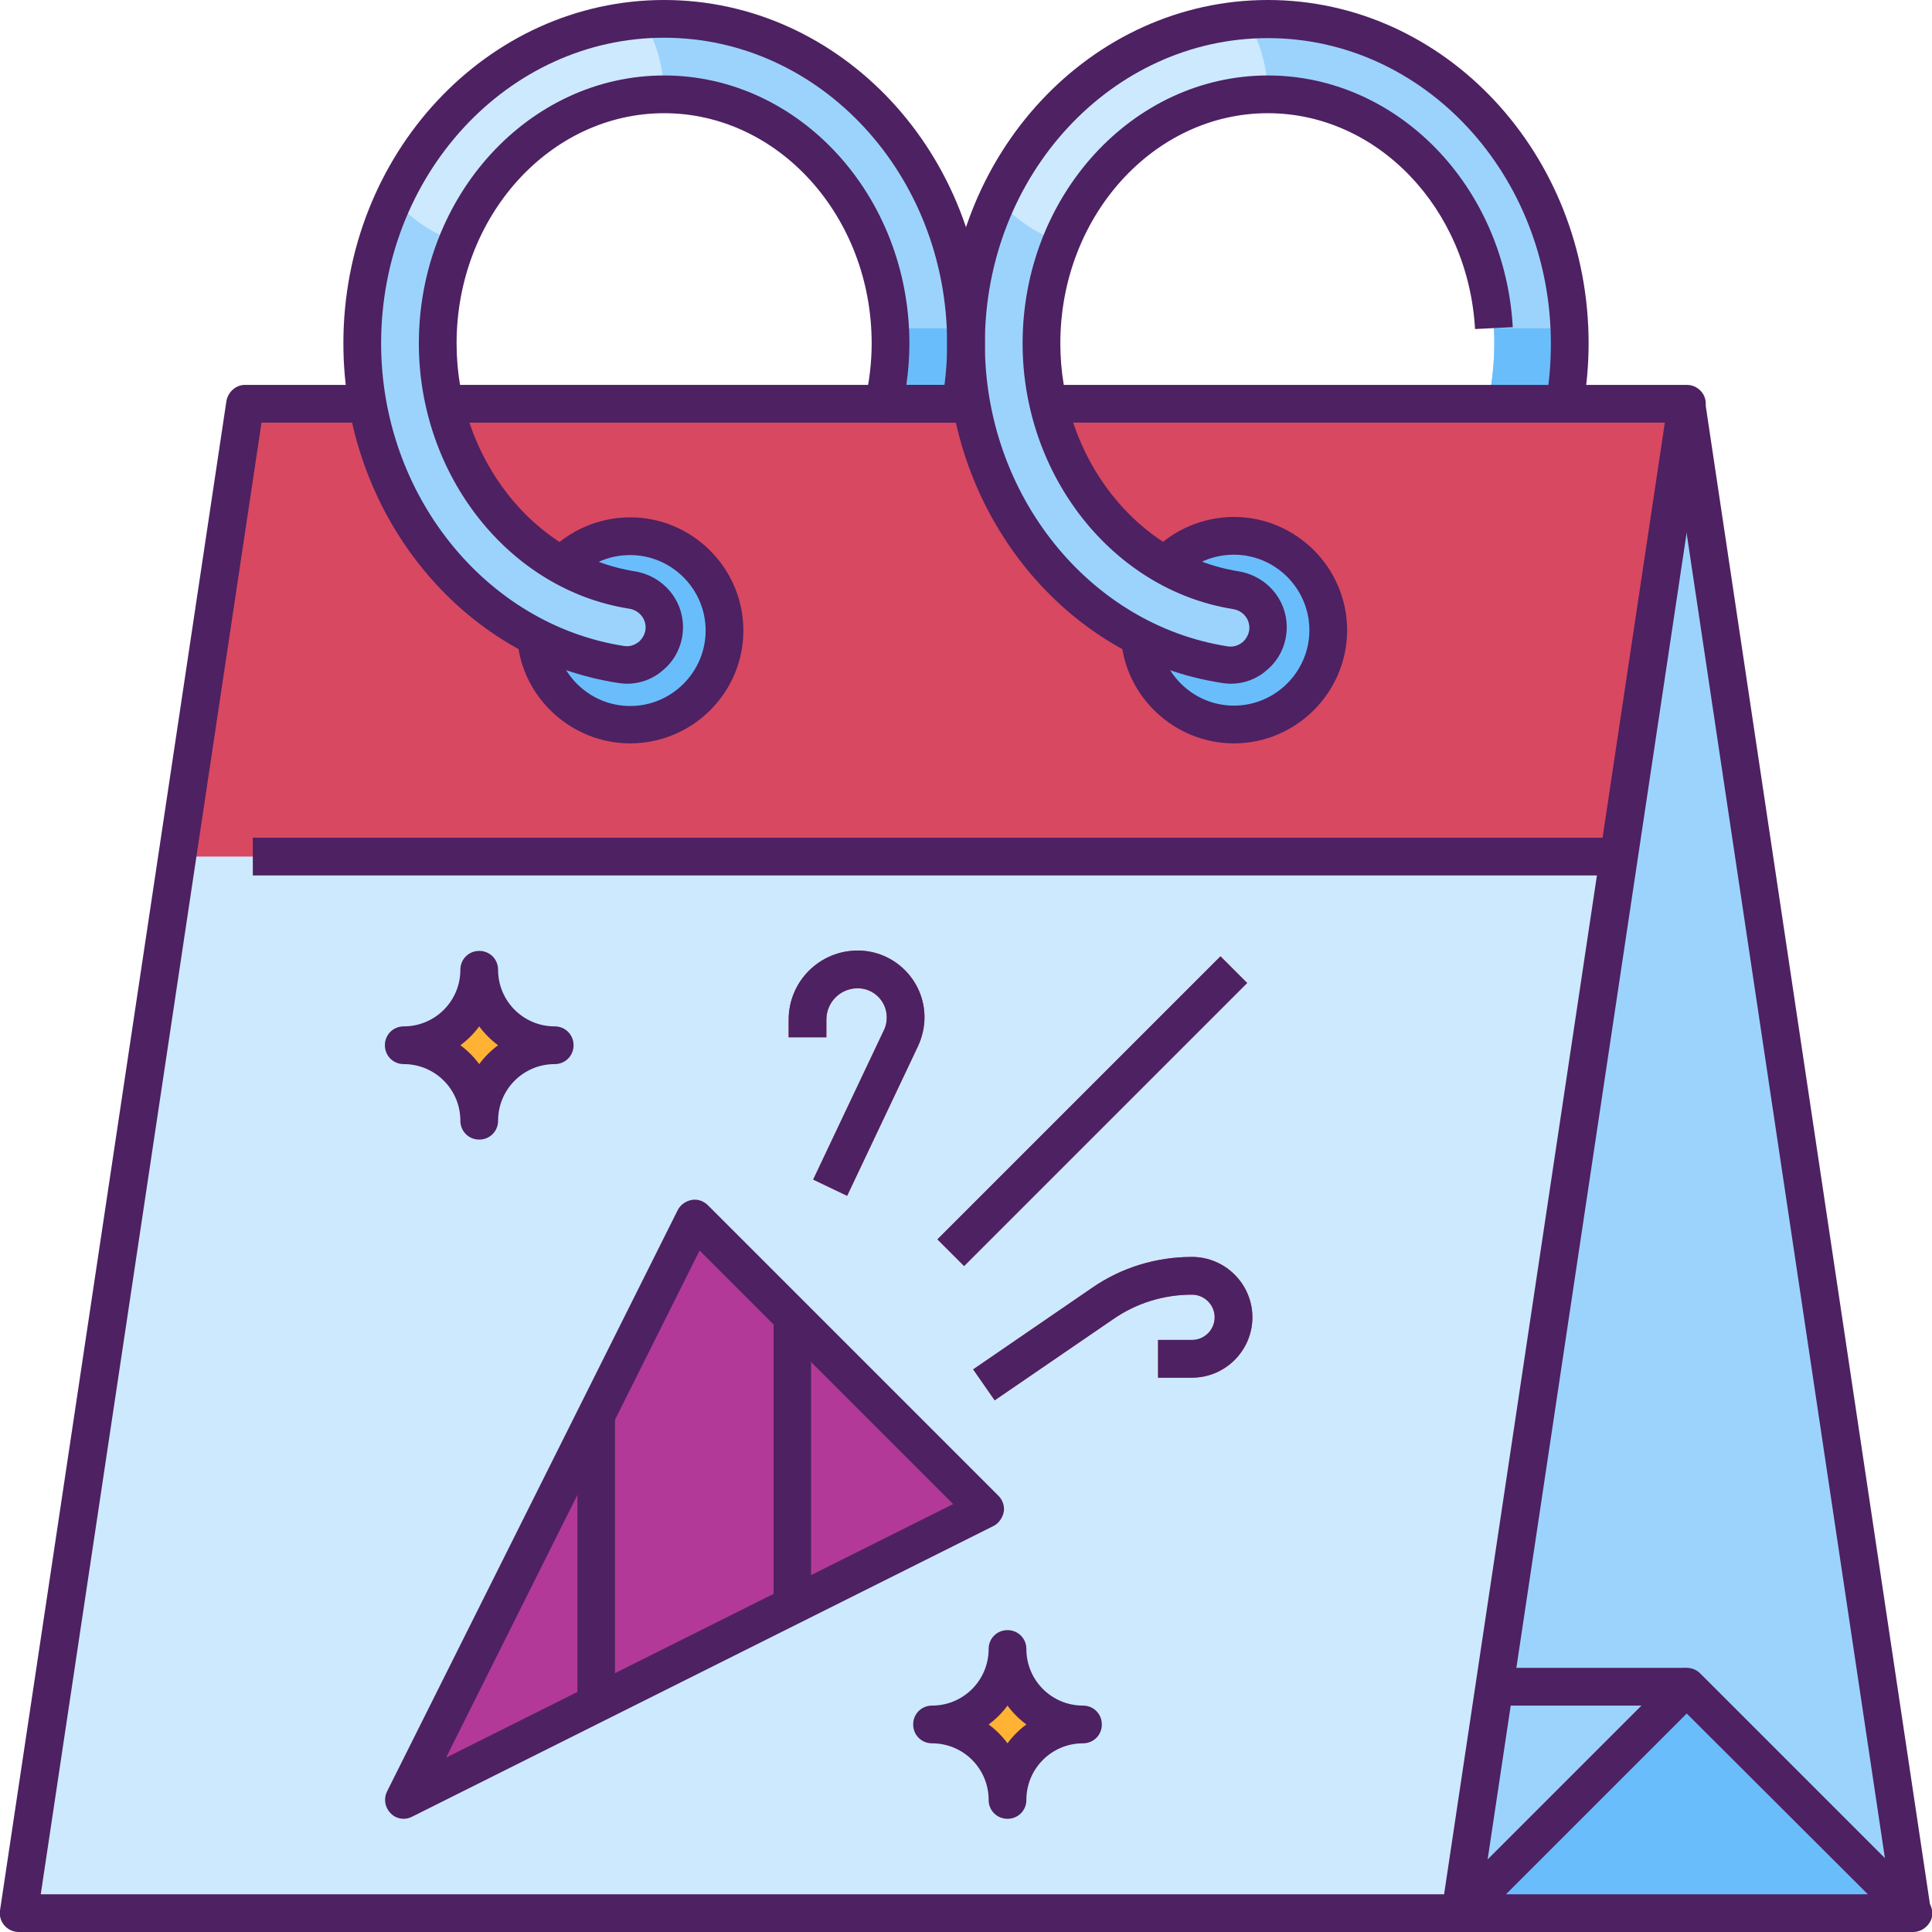 <svg id="Layer_1" enable-background="new 0 0 512 512" height="512" viewBox="0 0 512 512" width="512" xmlns="http://www.w3.org/2000/svg"><g id="XMLID_1_"><g id="XMLID_5088_"><path id="XMLID_1468_" d="m447 107h-382l60 400h382z" fill="#9cd3fc"/><path id="XMLID_1469_" d="m65 107h382l-60 400h-382z" fill="#cde9fe"/><path id="XMLID_1508_" d="m127 297c0-11-9-20-20-20 11 0 20-9 20-20 0 11 9 20 20 20-11 0-20 9-20 20z" fill="#ffb233"/><path id="XMLID_1507_" d="m267 477c0-11-9-20-20-20 11 0 20-9 20-20 0 11 9 20 20 20-11 0-20 9-20 20z" fill="#ffb233"/><path id="XMLID_1467_" d="m429 227 18-120h-382l-18 120z" fill="#d84861"/><circle id="XMLID_1462_" cx="167" cy="167" fill="#6abdfb" r="25"/><circle id="XMLID_1461_" cx="327" cy="167" fill="#6abdfb" r="25"/><path id="XMLID_1466_" d="m276 91c0-36.4 26.9-66 60-66s60 29.6 60 66c0 5.5-.6 10.9-1.8 16h20.4c.9-5.2 1.4-10.5 1.4-16 0-47.4-35.9-86-80-86s-80 38.6-80 86c0 43.3 29.9 79.2 68.6 85.1 6 .9 11.4-3.8 11.4-9.9 0-5-3.7-9.1-8.6-9.9-29-4.6-51.4-32.1-51.4-65.3z" fill="#9cd3fc"/><path id="XMLID_1465_" d="m116 91c0-36.4 26.9-66 60-66s60 29.6 60 66c0 5.5-.6 10.9-1.8 16h20.4c.9-5.2 1.4-10.5 1.4-16 0-47.4-35.9-86-80-86s-80 38.6-80 86c0 43.3 29.9 79.2 68.6 85.1 6 .9 11.4-3.8 11.4-9.9 0-5-3.7-9.1-8.6-9.9-29-4.6-51.4-32.1-51.4-65.3z" fill="#9cd3fc"/><path id="XMLID_1464_" d="m447 447-60 60h120z" fill="#6abdfb"/><path id="XMLID_1460_" d="m107 477 154-77-77-77z" fill="#b23998"/><path id="XMLID_1567_" d="m153 454 10-5v-84l-10 20z" fill="#ffc970"/><path id="XMLID_1568_" d="m205 428 10-5v-69l-10-10z" fill="#ffc970"/><g id="XMLID_1457_"><path id="XMLID_2837_" d="m284.5 241.5h10v106.1h-10z" fill="#d84861" transform="matrix(.707 .707 -.707 .707 293.036 -118.45)"/></g><g id="XMLID_1456_"><path id="XMLID_2836_" d="m224.5 316.9-9-4.3 18.8-39.7c.5-1 .7-2.2.7-3.3 0-4.2-3.4-7.7-7.7-7.7-4.6 0-8.3 3.7-8.3 8.3v4.7h-10v-4.7c0-10.1 8.2-18.3 18.3-18.3 9.7 0 17.7 7.9 17.7 17.7 0 2.6-.6 5.2-1.7 7.6z" fill="#d84861"/></g><g id="XMLID_1455_"><path id="XMLID_2835_" d="m263.6 371.1-5.7-8.2 31.5-21.6c7.8-5.4 17-8.2 26.5-8.2 8.8 0 16 7.2 16 16s-7.2 16-16 16h-9v-10h9c3.3 0 6-2.7 6-6s-2.7-6-6-6c-7.5 0-14.7 2.2-20.9 6.5z" fill="#d84861"/></g><path id="XMLID_818_" d="m415.9 87h-20c.1 1.3.1 2.7.1 4 0 5.5-.6 10.9-1.8 16h20.4c.9-5.2 1.4-10.5 1.4-16 0-1.3 0-2.7-.1-4z" fill="#6abdfb"/><path id="XMLID_819_" d="m255.9 87h-20c.1 1.3.1 2.7.1 4 0 5.5-.6 10.9-1.8 16h20.4c.9-5.2 1.4-10.5 1.4-16 0-1.3 0-2.7-.1-4z" fill="#6abdfb"/><g fill="#cde9fe"><path id="XMLID_824_" d="m170.5 5.2c-29 2.1-53.9 21-66.2 47.6 4.5 5.1 10.3 9.1 16.8 11.4 9.4-23 30.5-39.2 54.9-39.2-.1-7.2-2.1-13.9-5.5-19.8z"/><path id="XMLID_816_" d="m330.5 5.2c-29 2.1-53.9 21-66.2 47.6 4.5 5.1 10.3 9.1 16.8 11.4 9.4-23 30.5-39.2 54.9-39.2-.1-7.2-2.1-13.9-5.5-19.8z"/></g></g><g id="XMLID_4737_"><g id="XMLID_15_"><path id="XMLID_4218_" d="m127 302c-2.8 0-5-2.2-5-5 0-8.3-6.7-15-15-15-2.8 0-5-2.2-5-5s2.2-5 5-5c8.3 0 15-6.7 15-15 0-2.8 2.2-5 5-5s5 2.2 5 5c0 8.3 6.7 15 15 15 2.8 0 5 2.2 5 5s-2.2 5-5 5c-8.3 0-15 6.7-15 15 0 2.8-2.2 5-5 5zm-5-25c1.9 1.4 3.6 3.1 5 5 1.4-1.9 3.1-3.6 5-5-1.9-1.4-3.6-3.1-5-5-1.4 1.9-3.1 3.6-5 5z" fill="#4d2162"/></g><g id="XMLID_383_"><path id="XMLID_4215_" d="m267 482c-2.8 0-5-2.2-5-5 0-8.3-6.7-15-15-15-2.8 0-5-2.2-5-5s2.2-5 5-5c8.3 0 15-6.7 15-15 0-2.8 2.2-5 5-5s5 2.2 5 5c0 8.3 6.7 15 15 15 2.8 0 5 2.2 5 5s-2.2 5-5 5c-8.3 0-15 6.7-15 15 0 2.8-2.2 5-5 5zm-5-25c1.9 1.4 3.6 3.1 5 5 1.4-1.9 3.1-3.6 5-5-1.9-1.4-3.6-3.1-5-5-1.4 1.9-3.1 3.6-5 5z" fill="#4d2162"/></g><g id="XMLID_1594_"><path id="XMLID_4059_" d="m274.8 302h404.5v10h-404.5z" fill="#4d2162" transform="matrix(.148 .989 -.989 .148 709.845 -210.263)"/></g><g id="XMLID_1195_"><path id="XMLID_4058_" d="m67 222h362v10h-362z" fill="#4d2162"/></g><g id="XMLID_1193_"><path id="XMLID_4057_" d="m326.1 181.2c-.7 0-1.5-.1-2.2-.2-41.6-6.3-72.9-45-72.9-90 0-50.2 38.1-91 85-91s85 40.8 85 91c0 5.6-.5 11.3-1.5 16.9l-9.8-1.7c.9-5 1.3-10.1 1.3-15.1 0-44.7-33.6-81-75-81s-75 36.3-75 81c0 40.1 27.7 74.5 64.4 80.2 1.9.3 3.2-.6 3.9-1.1 1.1-1 1.8-2.4 1.8-3.8 0-2.5-1.8-4.6-4.4-5-31.8-5.1-55.7-35.4-55.7-70.4 0-39.1 29.2-71 65-71 34.3 0 62.8 29.3 64.9 66.7l-10 .5c-1.8-32-25.9-57.2-54.9-57.2-30.3 0-55 27.4-55 61 0 30.2 20.3 56.1 47.2 60.4 7.4 1.2 12.8 7.4 12.8 14.8 0 4.4-1.9 8.6-5.3 11.4-2.7 2.4-6.1 3.6-9.6 3.6z" fill="#4d2162"/></g><g id="XMLID_1192_"><path id="XMLID_4054_" d="m166.1 181.2c-.7 0-1.5-.1-2.2-.2-41.6-6.3-72.9-45-72.9-90 0-50.2 38.1-91 85-91s85 40.8 85 91c0 5.6-.5 11.3-1.5 16.9-.4 2.4-2.5 4.1-4.9 4.1h-20.4c-1.5 0-3-.7-3.9-1.9s-1.3-2.7-1-4.2c1.1-4.9 1.7-9.9 1.7-14.9 0-33.6-24.7-61-55-61s-55 27.4-55 61c0 30.2 20.3 56.1 47.2 60.4 7.4 1.2 12.8 7.4 12.8 14.8 0 4.4-1.9 8.6-5.3 11.4-2.7 2.4-6.1 3.6-9.6 3.6zm9.9-171.2c-41.4 0-75 36.3-75 81 0 40.1 27.7 74.5 64.4 80.2 1.9.3 3.2-.6 3.9-1.1 1.1-1 1.8-2.4 1.8-3.8 0-2.5-1.8-4.6-4.4-5-31.8-5-55.7-35.3-55.7-70.3 0-39.1 29.2-71 65-71s65 31.9 65 71c0 3.7-.3 7.4-.8 11h10.1c.5-3.7.7-7.4.7-11 0-44.7-33.6-81-75-81z" fill="#4d2162"/></g><g id="XMLID_1191_"><path id="XMLID_4051_" d="m507 512h-120c-2 0-3.8-1.2-4.6-3.1s-.3-4 1.1-5.4l60-60c2-2 5.1-2 7.1 0l60 60c1.4 1.4 1.9 3.6 1.1 5.4-.9 1.9-2.7 3.1-4.7 3.1zm-107.9-10h95.9l-48-47.9z" fill="#4d2162"/></g><g id="XMLID_1190_"><path id="XMLID_4050_" d="m396 442h51v10h-51z" fill="#4d2162"/></g><g id="XMLID_2500_"><path id="XMLID_4049_" d="m167 197c-15.6 0-28.8-12.2-29.9-27.7l10-.7c.8 10.4 9.5 18.5 19.9 18.5 11 0 20-9 20-20s-9-20-20-20c-5.6 0-10.7 2.2-14.5 6.3l-7.3-6.9c5.6-6 13.6-9.4 21.8-9.4 16.5 0 30 13.5 30 30s-13.5 29.9-30 29.9z" fill="#4d2162"/></g><g id="XMLID_1189_"><path id="XMLID_4048_" d="m327 197c-15.6 0-28.8-12.2-29.9-27.8l10-.7c.8 10.4 9.5 18.5 19.9 18.5 11 0 20-9 20-20s-9-20-20-20c-5.6 0-10.7 2.2-14.5 6.3l-7.3-6.9c5.6-6 13.6-9.4 21.8-9.4 16.5 0 30 13.5 30 30s-13.5 30-30 30z" fill="#4d2162"/></g><g id="XMLID_23_"><path id="XMLID_4045_" d="m107 482c-1.3 0-2.6-.5-3.5-1.5-1.5-1.5-1.9-3.8-.9-5.8l77-154c.7-1.4 2.1-2.4 3.7-2.7s3.2.3 4.3 1.4l77 77c1.1 1.1 1.7 2.8 1.4 4.3s-1.3 3-2.7 3.7l-154 77c-.8.4-1.5.6-2.3.6zm78.4-150.6-67.2 134.4 134.4-67.2z" fill="#4d2162"/></g><g id="XMLID_10_"><path id="XMLID_4044_" d="m153 375h10v76h-10z" fill="#4d2162"/></g><g id="XMLID_11_"><path id="XMLID_4043_" d="m205 349h10v76h-10z" fill="#4d2162"/></g><g id="XMLID_6_"><path id="XMLID_4042_" d="m284.5 241.5h10v106.1h-10z" fill="#4d2162" transform="matrix(.707 .707 -.707 .707 293.036 -118.45)"/></g><g id="XMLID_9_"><path id="XMLID_4041_" d="m224.5 316.9-9-4.3 18.8-39.7c.5-1 .7-2.2.7-3.3 0-4.2-3.4-7.7-7.7-7.7-4.6 0-8.3 3.7-8.3 8.3v4.7h-10v-4.7c0-10.1 8.2-18.3 18.3-18.3 9.7 0 17.7 7.9 17.7 17.7 0 2.6-.6 5.2-1.7 7.6z" fill="#4d2162"/></g><g id="XMLID_12_"><path id="XMLID_4040_" d="m263.6 371.1-5.7-8.2 31.5-21.6c7.8-5.4 17-8.2 26.5-8.2 8.8 0 16 7.2 16 16s-7.2 16-16 16h-9v-10h9c3.3 0 6-2.7 6-6s-2.7-6-6-6c-7.5 0-14.7 2.2-20.9 6.5z" fill="#4d2162"/></g><g id="XMLID_1621_"><path id="XMLID_2487_" d="m387 512h-382c-1.5 0-2.8-.6-3.8-1.7s-1.4-2.6-1.2-4l60-400c.4-2.4 2.5-4.3 4.9-4.3h32.4v10h-28l-58.5 390h371.9l58.5-390h-163.4v-10h169.2c1.5 0 2.8.6 3.8 1.7s1.4 2.6 1.2 4l-60 400c-.4 2.5-2.5 4.3-5 4.3z" fill="#4d2162"/></g><g id="XMLID_1196_"><path id="XMLID_2486_" d="m117.8 102h139.6v10h-139.6z" fill="#4d2162"/></g></g></g></svg>